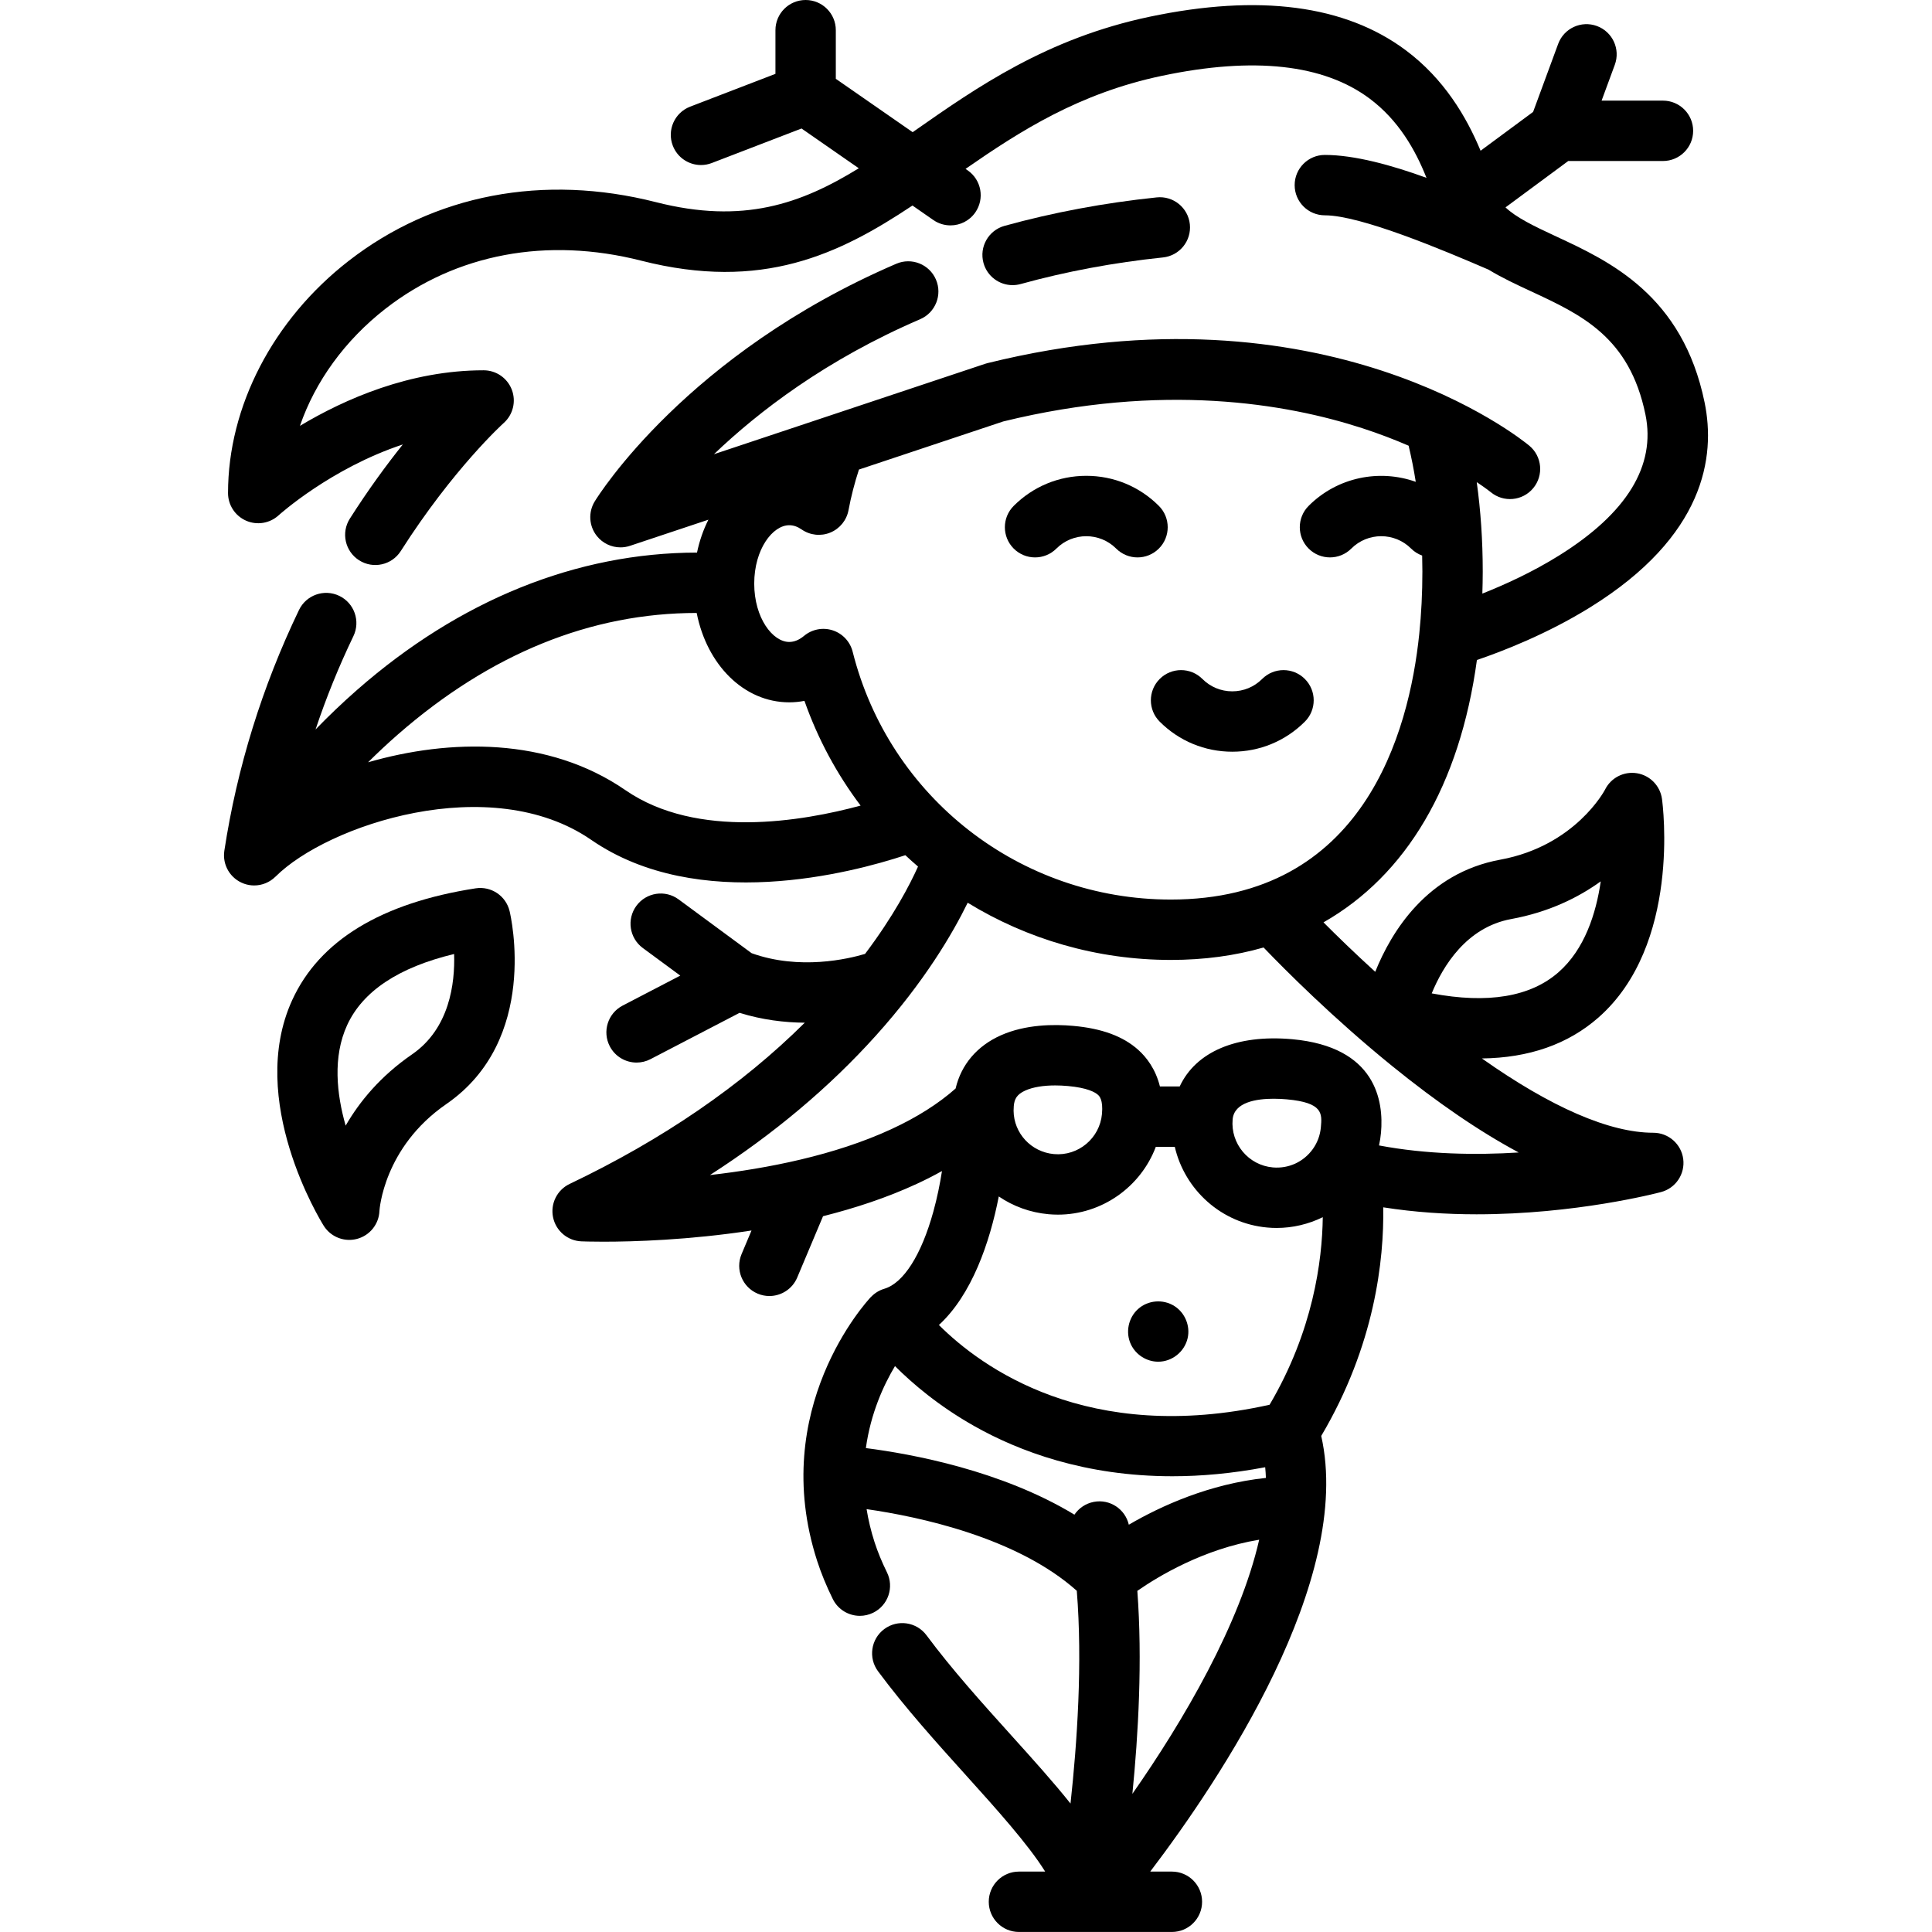 <?xml version="1.0" encoding="iso-8859-1"?>
<!-- Generator: Adobe Illustrator 19.0.0, SVG Export Plug-In . SVG Version: 6.00 Build 0)  -->
<svg xmlns="http://www.w3.org/2000/svg" xmlns:xlink="http://www.w3.org/1999/xlink" version="1.1" id="Layer_1" x="0px" y="0px" viewBox="0 0 511.993 511.993" style="enable-background:new 0 0 511.993 511.993;" xml:space="preserve">
<g>
	<g>
		<path d="M307.107,134.062c-5.137-5.137-11.969-7.967-19.234-7.967c-7.265,0-14.096,2.829-19.233,7.967    c-3.124,3.124-3.124,8.19,0,11.313c3.123,3.123,8.188,3.123,11.313,0c4.366-4.366,11.471-4.367,15.839,0    c1.563,1.562,3.611,2.344,5.658,2.344c2.047,0,4.095-0.781,5.658-2.344C310.232,142.251,310.232,137.185,307.107,134.062z"/>
	</g>
</g>
<g>
	<g>
		<path d="M345.794,179.927c-3.123-3.124-8.189-3.123-11.313,0c-2.114,2.115-4.927,3.281-7.919,3.281    c-2.992,0-5.804-1.165-7.919-3.281c-3.125-3.123-8.191-3.124-11.313,0c-3.125,3.124-3.125,8.189-0.001,11.314    c5.137,5.137,11.968,7.967,19.233,7.967s14.096-2.83,19.233-7.967C348.92,188.117,348.92,183.052,345.794,179.927z"/>
	</g>
</g>
<g>
	<g>
		<path d="M311.208,346.102c-3.001-1.891-7.017-1.567-9.647,0.829c-2.57,2.34-3.349,6.201-1.859,9.349    c1.308,2.763,4.174,4.582,7.232,4.582c3.685,0,6.954-2.626,7.79-6.199C315.488,351.398,314.042,347.889,311.208,346.102z"/>
	</g>
</g>
<g>
	<g>
		<path d="M315.32,59.438c-0.459-4.395-4.384-7.587-8.786-7.127c-13.896,1.447-27.463,3.985-40.322,7.54    c-4.258,1.178-6.756,5.584-5.578,9.843c0.979,3.545,4.197,5.869,7.706,5.869c0.705,0,1.423-0.094,2.137-0.291    c12.007-3.321,24.697-5.692,37.715-7.047C312.586,67.766,315.776,63.833,315.32,59.438z"/>
	</g>
</g>
<g>
	<g>
		<path d="M135.045,241.445c-0.975-4.046-4.887-6.67-9.003-6.03c-25.044,3.883-41.399,13.851-48.612,29.628    c-12.131,26.535,7.51,58.438,8.352,59.783c1.488,2.375,4.073,3.756,6.781,3.756c0.687,0,1.382-0.089,2.068-0.272    c3.395-0.909,5.799-3.926,5.926-7.439c0.006-0.165,1.062-16.807,17.716-28.282C142.949,275.59,135.379,242.832,135.045,241.445z     M109.198,279.413c-8.409,5.793-13.948,12.552-17.597,18.888c-2.38-8.326-3.476-18.212,0.4-26.648    c4.129-8.987,13.647-15.305,28.345-18.836C120.594,260.638,119.119,272.578,109.198,279.413z"/>
	</g>
</g>
<g>
	<g>
		<path d="M438.133,300.187c-11.595,0-27.122-6.764-45.422-19.691c12.475-0.151,22.809-3.758,30.861-10.822    c21.934-19.24,17.079-56.389,16.863-57.961c-0.482-3.482-3.179-6.241-6.647-6.801c-3.46-0.559-6.898,1.208-8.452,4.359    c-0.073,0.148-7.852,14.898-27.745,18.546c-19.444,3.565-28.89,19.132-33.145,29.717c-5.453-4.963-10.14-9.521-13.712-13.105    c21.911-12.474,36.122-36.315,40.658-69.526c6.597-2.242,18.498-6.817,30.007-13.957c30.405-18.862,33.277-39.933,30.333-54.286    c-5.835-28.444-25.188-37.43-39.321-43.993c-6.092-2.829-10.634-5.044-13.44-7.711l16.626-12.29h25.098c4.419,0,8-3.582,8-8    c0-4.418-3.581-8-8-8h-16.261l3.501-9.501c1.529-4.146-0.595-8.745-4.74-10.272c-4.148-1.527-8.745,0.594-10.272,4.741    l-6.639,18.021l-13.918,10.287c-3.77-9.052-9.709-19.067-19.814-26.618C356.49,1.323,333.643-1.666,304.648,4.438    c-27.225,5.732-45.743,18.676-62.081,30.097c-0.236,0.165-0.468,0.327-0.703,0.492l-20.367-14.144V8c0-4.418-3.581-8-8-8    c-4.419,0-8,3.582-8,8v11.572l-22.606,8.694c-4.124,1.586-6.181,6.214-4.595,10.338c1.222,3.179,4.254,5.131,7.469,5.131    c0.955,0,1.925-0.172,2.869-0.535l23.778-9.146l15.174,10.538c-15.383,9.469-30.677,14.853-53.717,8.989    c-29.856-7.599-58.799-2.066-81.5,15.579c-20,15.548-31.94,38.541-31.94,61.507c0,3.17,1.877,6.036,4.778,7.315    c2.9,1.278,6.288,0.72,8.629-1.419c0.182-0.166,13.839-12.467,32.915-18.78c-4.297,5.373-9.12,11.938-14.035,19.651    c-2.374,3.726-1.278,8.671,2.448,11.045c3.723,2.374,8.67,1.28,11.045-2.447c13.924-21.849,27.153-33.819,27.276-33.93    c2.478-2.208,3.334-5.718,2.154-8.82c-1.182-3.102-4.156-5.152-7.476-5.152c-19.545,0-36.826,7.628-48.676,14.726    c4.037-11.735,11.917-22.683,22.703-31.068c18.716-14.548,42.772-19.059,67.732-12.706c32.038,8.154,52.416-1.65,71.889-14.615    l5.521,3.834c1.392,0.966,2.982,1.429,4.556,1.429c2.533,0,5.024-1.2,6.578-3.438c2.519-3.629,1.622-8.614-2.008-11.134    l-0.579-0.402c14.58-10.111,30.123-20.046,52.064-24.666c24.301-5.118,42.815-3.082,55.03,6.046    c7.609,5.686,12.091,13.517,15.056,20.991c-9.242-3.362-19.1-6.066-26.934-6.066c-4.419,0-8,3.582-8,8c0,4.418,3.581,8,8,8    c9.499,0,31.367,9.216,43.376,14.395c3.54,2.154,7.392,3.949,11.201,5.717c13.459,6.25,26.172,12.154,30.386,32.695    c2.781,13.559-4.905,26.114-22.841,37.317c-7.113,4.443-14.544,7.81-20.381,10.122c0.061-1.94,0.102-3.889,0.102-5.857    c0-8.256-0.545-16.16-1.59-23.679c2.417,1.607,3.684,2.63,3.723,2.662c3.402,2.804,8.43,2.331,11.246-1.065    c2.822-3.401,2.352-8.444-1.047-11.265c-2.173-1.804-54.261-43.924-143.559-21.877c-0.206,0.051-0.411,0.11-0.612,0.177    l-71.892,23.965c11.778-11.27,29.675-25.033,54.64-35.771c4.059-1.746,5.934-6.451,4.188-10.511    c-1.746-4.058-6.451-5.934-10.511-4.188c-55.469,23.861-78.943,61.394-79.915,62.979c-1.756,2.866-1.534,6.525,0.557,9.157    c1.546,1.946,3.87,3.024,6.265,3.024c0.845,0,1.698-0.133,2.529-0.411l20.775-6.925c-1.337,2.653-2.365,5.581-3.021,8.717    c-31.86,0.046-62.862,12.53-90.078,36.389c-4.014,3.518-7.685,7.053-11.009,10.484c2.809-8.407,6.156-16.665,10.031-24.729    c1.914-3.982,0.238-8.762-3.745-10.675c-3.981-1.913-8.763-0.237-10.676,3.745c-9.762,20.314-16.418,41.777-19.782,63.796    c-0.578,3.787,1.611,7.448,5.218,8.737c0.884,0.316,1.792,0.467,2.689,0.467c2.098,0,4.13-0.834,5.633-2.323    c0.008-0.006,0.019-0.01,0.026-0.016c13.703-13.705,56.951-28.164,83.667-9.738c28.316,19.529,69.029,8.758,83.235,4.06    c1.099,1.027,2.219,2.031,3.361,3.009c-2.204,4.911-6.505,13.156-14.034,23.147c-4.464,1.334-17.349,4.378-30.061-0.187    l-19.347-14.256c-3.558-2.621-8.563-1.861-11.186,1.695c-2.621,3.557-1.861,8.565,1.695,11.186l9.932,7.317l-15.276,7.943    c-3.92,2.038-5.445,6.868-3.407,10.788c1.425,2.741,4.214,4.311,7.104,4.311c1.244,0,2.506-0.29,3.684-0.903l23.605-12.275    c6.017,1.874,11.917,2.57,17.28,2.614c-16.736,16.619-37.652,30.965-62.315,42.729c-3.319,1.583-5.133,5.226-4.393,8.828    c0.738,3.602,3.839,6.238,7.513,6.386c0.396,0.016,2.481,0.093,5.854,0.093c7.827,0,22.587-0.418,39.227-2.967l-2.634,6.256    c-1.714,4.073,0.197,8.763,4.269,10.478c1.013,0.427,2.066,0.629,3.101,0.629c3.122,0,6.089-1.84,7.376-4.897l6.844-16.255    c8.475-2.132,16.954-4.918,24.849-8.574c2.32-1.072,4.538-2.207,6.671-3.391c-0.532,3.407-1.275,7.082-2.291,10.762    c-3.173,11.488-7.909,18.935-12.995,20.435c-1.341,0.396-2.525,1.137-3.472,2.113c-0.03,0.028-0.065,0.049-0.094,0.079    c-1.119,1.19-27.267,29.619-14.229,69.921c1.057,3.267,2.451,6.664,4.142,10.096c1.393,2.826,4.232,4.465,7.182,4.465    c1.187,0,2.393-0.266,3.531-0.826c3.964-1.953,5.593-6.749,3.639-10.713c-1.35-2.74-2.451-5.414-3.27-7.949    c-0.977-3.02-1.665-5.951-2.122-8.788c13.755,1.975,39.799,7.44,55.703,21.633c1.549,19.082,0.084,40.407-1.663,56.388    c-4.465-5.612-9.851-11.588-15.697-18.073c-7.712-8.555-15.688-17.401-22.462-26.518c-2.636-3.546-7.646-4.286-11.193-1.651    c-3.547,2.635-4.286,7.646-1.651,11.193c7.226,9.727,15.459,18.859,23.422,27.691c7.823,8.677,16.366,18.156,20.865,25.389h-6.948    c-4.419,0-8,3.582-8,8c0,4.418,3.581,8,8,8h40.533c4.419,0,8-3.582,8-8c0-4.418-3.581-8-8-8h-5.743    c18.551-24.402,53.92-77.238,45.317-115.451c14.249-24.063,16.66-46.783,16.43-60.583c8.401,1.322,16.787,1.85,24.731,1.85    c26.214,0,47.619-5.558,48.885-5.894c3.886-1.029,6.403-4.781,5.885-8.766C445.547,303.168,442.152,300.187,438.133,300.187z     M400.476,243.554c10.011-1.836,17.814-5.714,23.732-9.984c-1.249,8.57-4.284,18.02-11.186,24.076    c-7.447,6.533-18.734,8.409-33.607,5.607C382.389,256.017,388.626,245.727,400.476,243.554z M165.771,209.414    c-20.553-14.174-46.662-13.628-68.23-7.401c2.485-2.47,5.152-4.976,8.007-7.465c24.471-21.325,51.043-32.106,79.077-32.11    c2.716,13.761,12.518,23.684,24.528,23.684c1.361,0,2.708-0.131,4.031-0.39c3.562,10.131,8.621,19.455,14.881,27.755    C212.749,217.643,184.712,222.476,165.771,209.414z M225.959,172.705c-0.671-2.669-2.666-4.805-5.282-5.658    c-2.617-0.852-5.488-0.298-7.6,1.465c-1.281,1.068-2.601,1.61-3.922,1.61c-4.389,0-9.28-6.352-9.28-15.467    c0-9.115,4.891-15.467,9.28-15.467c1.117,0,2.192,0.369,3.287,1.126c2.228,1.542,5.085,1.853,7.594,0.822    c2.508-1.03,4.322-3.261,4.822-5.924c0.677-3.61,1.605-7.222,2.768-10.78l38.227-12.742c42.237-10.362,75.053-4.755,95.161,1.785    c4.522,1.471,8.615,3.054,12.279,4.64c0.74,3.089,1.374,6.278,1.89,9.57c-9.589-3.411-20.723-1.289-28.387,6.374    c-3.124,3.124-3.124,8.19,0,11.313c3.125,3.124,8.19,3.124,11.314,0c4.367-4.367,11.471-4.367,15.838,0    c0.858,0.857,1.863,1.47,2.932,1.857c0.034,1.398,0.061,2.802,0.061,4.225c0,5.685-0.279,11.252-0.831,16.555    c-2.714,26.285-14.875,70.379-65.836,70.379C270.351,238.388,235.679,211.378,225.959,172.705z M300.089,475.379    c1.569-15.708,2.687-35.422,1.313-53.787c5.492-3.822,17.553-11.137,32.291-13.555C328.595,430.41,313.653,455.98,300.089,475.379    z M299.144,404.055c-0.965-4.156-5.038-6.852-9.269-6.048c-2.185,0.414-3.992,1.68-5.145,3.389    c-19.292-11.694-43.051-16.081-55.269-17.644c1.275-9.223,4.692-16.673,7.715-21.726c4.653,4.655,11.601,10.574,20.948,15.858    c11.886,6.719,29.457,13.332,52.567,13.332c7.597,0,15.802-0.726,24.592-2.387c0.092,0.93,0.156,1.872,0.189,2.829    C320.481,393.243,307.686,399.073,299.144,404.055z M336.451,372.268c-48.217,10.727-76.428-9.951-87.636-21.133    c8.683-7.98,13.468-21.739,15.867-34.066c3.796,2.586,8.289,4.262,13.186,4.707c0.836,0.075,1.667,0.111,2.492,0.111    c11.662,0,21.934-7.353,25.937-17.968h5.029c2.633,11.364,12.307,20.292,24.532,21.387c0.822,0.074,1.642,0.111,2.46,0.111    c4.273,0,8.453-1.006,12.226-2.853C350.399,334.178,347.951,352.752,336.451,372.268z M268.608,294.341    c0-0.476,0.016-0.852,0.053-1.249c0.158-1.76,0.73-3.062,3.089-4.111c1.977-0.879,4.705-1.334,7.884-1.334    c1.075,0,2.201,0.052,3.365,0.157c5.183,0.464,7.211,1.655,7.957,2.324c0.351,0.315,1.419,1.271,1.075,5.073    c-0.581,6.443-6.288,11.221-12.726,10.641C273.258,305.291,268.659,300.318,268.608,294.341z M326.656,296.64    c0.413-4.571,6.317-5.466,10.874-5.466c1.325,0,2.537,0.076,3.467,0.158c9.626,0.871,9.367,3.76,9.041,7.406    c-0.192,2.114-0.911,4.058-2.135,5.774c-2.459,3.42-6.437,5.237-10.612,4.859C330.85,308.795,326.08,303.081,326.656,296.64z     M365.45,303.548c0.24-1.109,0.42-2.235,0.524-3.373c0.751-8.39-1.31-22.765-23.542-24.778    c-14.794-1.322-25.549,3.373-29.804,12.523h-5.238c-1.155-4.626-3.549-7.733-5.754-9.709c-4.01-3.593-9.638-5.668-17.202-6.345    c-5.147-0.466-12.655-0.411-19.185,2.494c-6.351,2.826-10.525,7.784-12.006,14.101c-4.544,4.026-10.259,7.644-16.997,10.758    c-15.025,6.957-32.915,10.447-48.103,12.178c16.937-10.898,31.655-23.261,43.971-36.954c12.835-14.258,20.295-26.962,24.33-35.214    c15.779,9.668,34.271,15.157,53.833,15.157c8.812,0,17.022-1.12,24.583-3.295c5.812,6.057,18.449,18.731,33.99,31.347    c12.038,9.767,23.264,17.436,33.617,22.976C391.117,306.129,378.109,305.939,365.45,303.548z"/>
	</g>
</g>
<g>
</g>
<g>
</g>
<g>
</g>
<g>
</g>
<g>
</g>
<g>
</g>
<g>
</g>
<g>
</g>
<g>
</g>
<g>
</g>
<g>
</g>
<g>
</g>
<g>
</g>
<g>
</g>
<g>
</g>
</svg>
